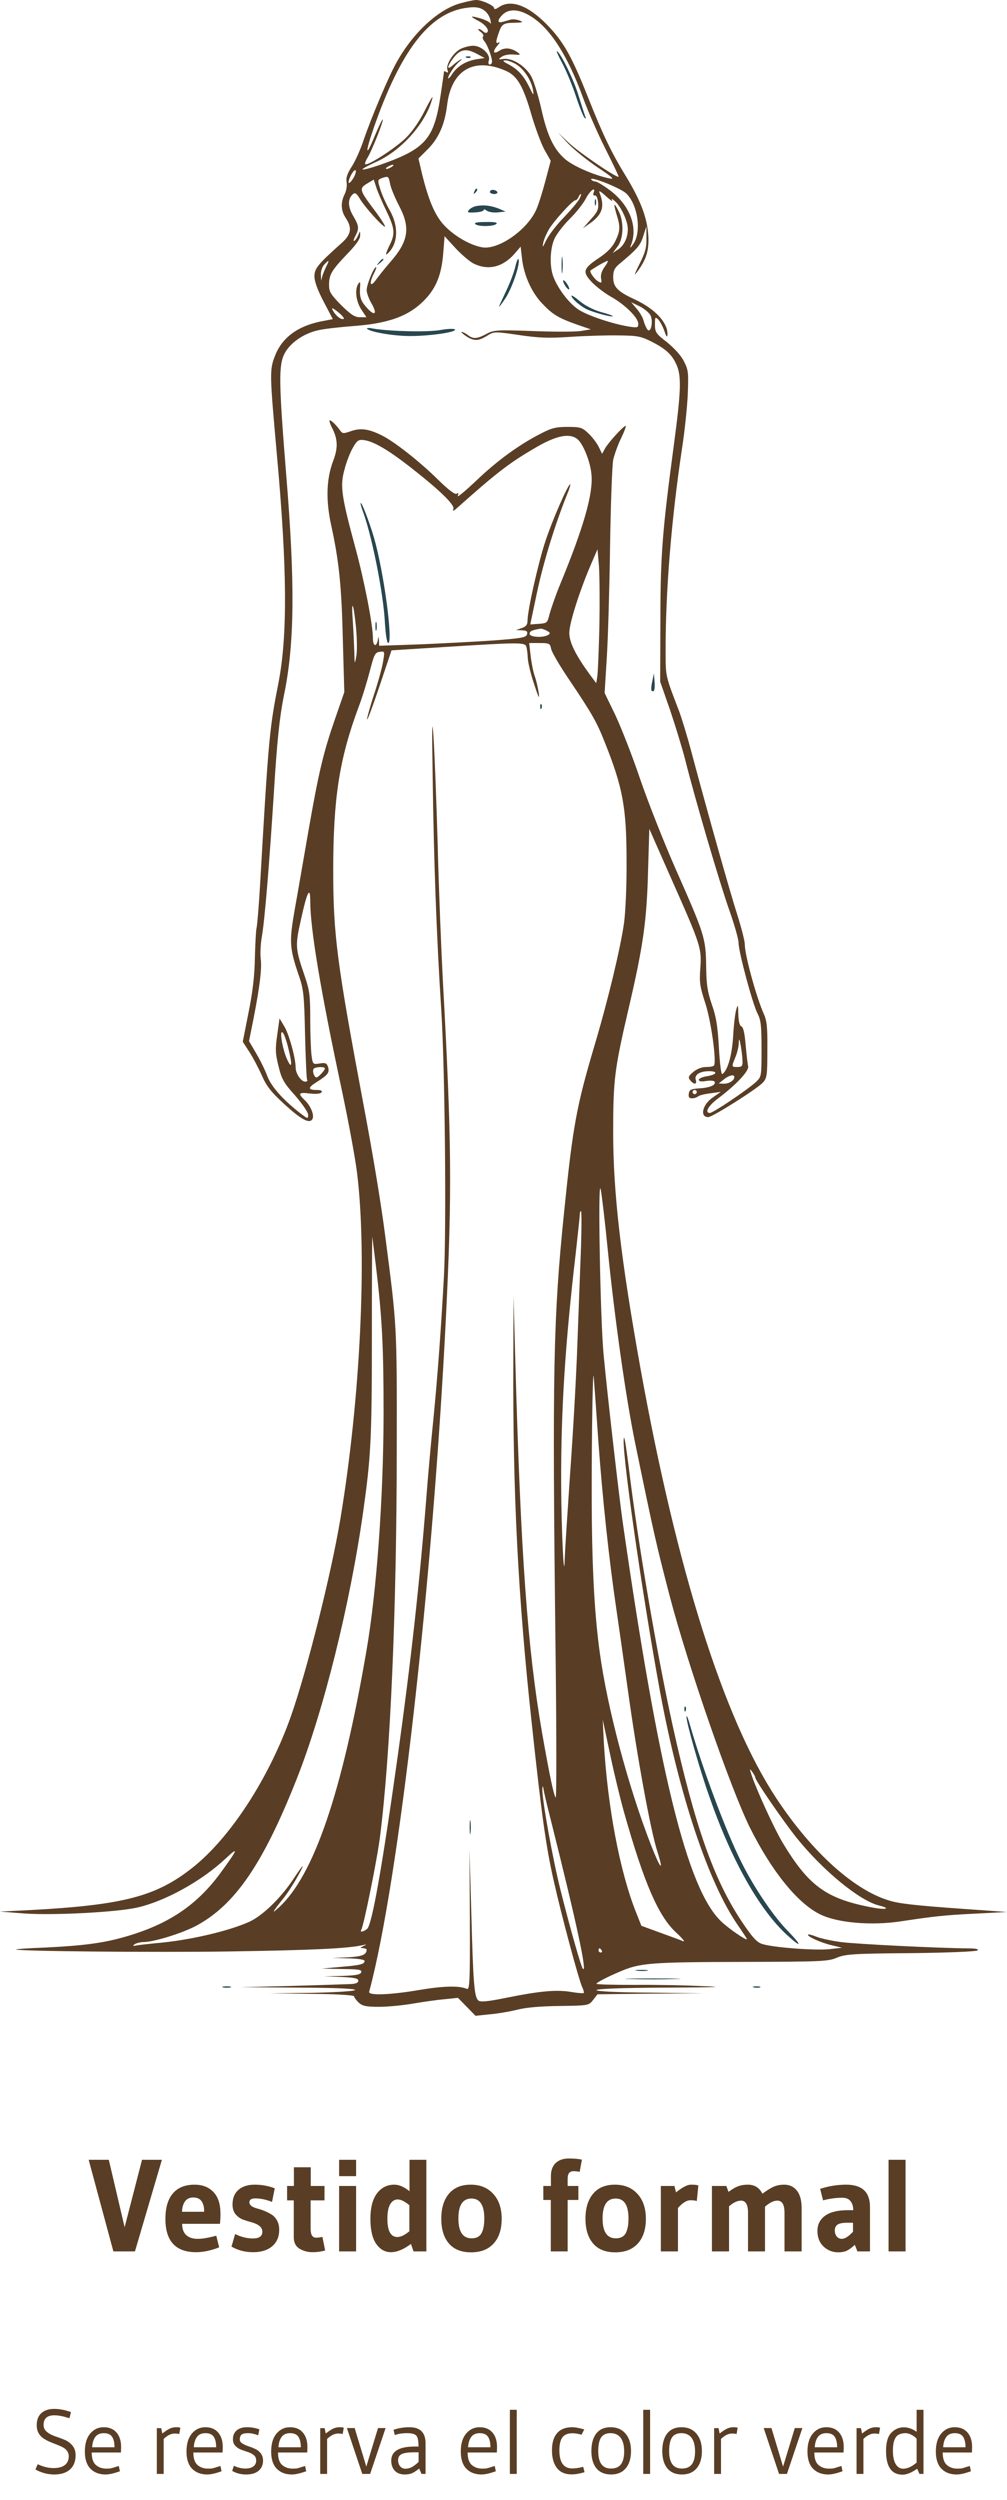 <svg width="154" height="382" viewBox="0 0 154 382" fill="none" xmlns="http://www.w3.org/2000/svg">
<path d="M70.482 0.48C67.095 1.373 63.166 4.979 60.642 9.542C59.427 11.68 56.744 18.062 55.593 21.445C55.146 22.785 54.347 24.604 53.804 25.433C53.101 26.518 52.878 27.189 53.005 27.827C53.101 28.337 52.973 29.135 52.718 29.646C52.079 30.922 52.111 32.167 52.878 33.315C53.868 34.783 53.708 35.804 52.334 37.049C48.628 40.367 48.085 41.006 48.085 42.218C48.085 42.984 48.564 44.324 49.491 46.08L50.897 48.76L49.746 48.983C45.721 49.653 43.133 51.472 42.014 54.472C41.216 56.546 41.248 57.184 42.334 69.374C43.931 86.957 43.995 97.168 42.558 104.476C41.216 111.272 41.056 112.836 39.778 135.109C39.586 138.428 39.331 141.46 39.235 141.779C39.139 142.13 39.043 144.14 38.979 146.246C38.947 148.959 38.66 151.48 38.021 154.639L37.126 159.17L38.117 160.702C38.66 161.531 39.522 163.159 40.034 164.307C40.769 165.999 41.503 166.892 43.484 168.711C46.072 171.072 47.318 171.743 47.766 171.009C48.117 170.434 47.542 168.998 46.615 168.105C45.497 167.052 45.657 166.86 47.414 167.084C48.405 167.179 49.044 167.116 49.171 166.892C49.331 166.669 49.075 166.541 48.468 166.541C47.031 166.541 47.031 166.19 48.532 165.265C50.194 164.212 50.417 163.861 50.162 162.999C49.97 162.425 49.746 162.361 48.884 162.489C47.861 162.648 47.83 162.648 47.638 161.212C47.542 160.414 47.446 157.925 47.446 155.692C47.446 152.213 47.35 151.32 46.647 149.278C45.146 144.906 45.114 144.555 46.04 140.439C46.967 136.226 47.446 135.301 47.446 137.694C47.446 141.938 49.044 151.448 52.27 166.541C53.293 171.36 54.347 177.072 54.603 179.21C56.169 191.846 55.114 213.737 52.047 232.117C50.641 240.541 46.935 255.284 44.475 262.272C41.12 271.718 35.209 280.812 29.426 285.376C23.867 289.779 18.819 291.087 4.473 291.853L0 292.077L3.674 292.364C8.179 292.683 17.988 292.172 21.087 291.439C25.337 290.449 30.864 287.386 34.474 284.003C36.583 282.025 36.423 282.472 33.675 286.237C30.065 291.119 25.752 294.023 19.202 295.906C15.911 296.863 12.876 297.278 7.029 297.565C4.569 297.661 2.524 297.789 2.46 297.852C2.141 298.14 23.292 298.331 34.89 298.172C47.542 297.98 53.133 297.725 55.434 297.214C56.136 297.055 56.136 297.087 55.593 297.342C55.05 297.597 55.018 297.661 55.529 297.661C55.817 297.693 56.073 297.789 56.073 297.916C56.041 298.682 55.37 298.937 53.197 299.065L50.801 299.161L53.293 299.225C54.731 299.257 55.753 299.416 55.753 299.608C55.753 300.118 55.114 300.278 52.015 300.533L49.203 300.788L52.303 300.852C54.922 300.884 55.37 300.948 55.242 301.363C55.082 301.714 54.411 301.841 52.27 301.905L49.523 301.969L52.175 302.065C54.219 302.16 54.795 302.288 54.795 302.639C54.795 302.958 54.411 303.118 53.612 303.15C52.941 303.182 48.884 303.309 44.571 303.437L36.743 303.628L45.689 303.692C51.504 303.724 54.507 303.852 54.283 304.075C54.124 304.235 51.184 304.426 47.606 304.49L41.216 304.554L47.702 304.649C51.568 304.681 54.156 304.841 54.156 305.032C54.156 305.192 54.475 305.607 54.858 305.99C55.434 306.5 55.977 306.628 57.958 306.628C59.3 306.628 61.6 306.404 63.07 306.149C64.571 305.894 66.744 305.575 67.894 305.479L70.035 305.256L71.377 306.628L72.719 308L74.859 307.777C76.041 307.681 77.927 307.362 79.077 307.075C80.419 306.724 82.719 306.532 85.595 306.5C90.004 306.436 90.036 306.436 90.707 305.575L91.378 304.713L99.525 304.617L107.672 304.554L99.461 304.458C94.221 304.426 91.218 304.266 91.218 304.075C91.218 303.884 94.956 303.724 101.698 303.692C109.781 303.66 111.091 303.596 107.512 303.469C104.956 303.341 100.26 303.245 97.065 303.277C93.838 303.277 91.218 303.213 91.218 303.118C91.218 302.926 92.719 302.128 94.828 301.235C97.895 299.927 99.461 299.799 113.263 299.767C125.564 299.735 126.619 299.703 127.961 299.129C129.271 298.586 130.389 298.491 139.303 298.427C145.118 298.363 149.335 298.172 149.495 298.012C149.719 297.789 149.144 297.693 147.929 297.693C143.616 297.661 131.124 297.055 128.632 296.736C127.162 296.544 125.437 296.161 124.829 295.906C124.222 295.651 123.647 295.523 123.583 295.587C123.328 295.842 125.532 296.831 127.162 297.214L128.759 297.597L126.81 297.821C124.67 298.044 118.184 297.565 116.554 297.023C115.724 296.768 115.053 296.002 113.423 293.577C109.142 287.163 106.266 278.962 102.88 263.708C100.483 252.827 97.512 235.5 96.138 224.044C95.819 221.555 95.531 219.576 95.435 219.672C94.86 220.215 98.151 243.35 100.963 258.603C103.87 274.271 108.343 287.673 112.816 294.119C113.583 295.236 114.222 296.193 114.222 296.289C114.222 296.576 111.442 294.693 110.292 293.577C105.116 288.662 100.739 270.92 95.212 232.436C94.636 228.32 92.879 213.067 92.304 206.908C91.793 201.451 91.409 179.688 91.857 181.699C92.017 182.401 92.528 186.709 92.975 191.272C94.029 201.675 95.723 213.609 97.129 220.47C100.036 234.574 100.356 235.946 102.432 243.924C105.212 254.518 111.73 273.281 114.669 279.217C118.024 285.95 122.018 290.864 125.468 292.523C128.088 293.8 133.2 294.247 137.705 293.577C142.754 292.811 144.447 292.619 149.048 292.396L154 292.141L150.485 291.885C141.188 291.247 138.153 290.96 136.427 290.513C130.9 289.077 124.254 283.142 118.695 274.717C110.644 262.496 103.519 239.903 97.959 209.142C94.956 192.421 93.774 182.305 93.774 173.019C93.774 164.914 93.966 163.414 96.17 153.937C98.375 144.491 98.918 140.662 99.11 132.971L99.301 126.653L102.752 134.471C107.193 144.459 107.321 144.906 107.097 147.969C106.937 150.107 107.033 150.746 107.864 153.298C108.727 155.915 109.589 162.042 109.206 162.776C109.142 162.935 108.599 163.031 107.992 163.031C107.321 163.031 106.586 163.318 106.011 163.797C105.244 164.435 105.212 164.627 105.563 165.073C106.139 165.775 106.65 165.712 106.394 164.978C106.171 164.212 107.033 163.669 108.439 163.669C109.845 163.669 109.653 164.18 108.151 164.435C107.449 164.531 106.873 164.786 106.873 164.978C106.873 165.233 107.257 165.297 107.992 165.169C108.599 165.073 109.174 165.105 109.27 165.265C109.557 165.743 108.631 166.19 107.033 166.286C105.659 166.382 105.436 166.477 105.34 167.084C105.244 167.626 105.404 167.818 105.819 167.818C106.171 167.818 106.554 167.69 106.746 167.53C106.905 167.371 107.768 167.148 108.631 167.052L110.228 166.828L109.046 167.658C107.417 168.743 106.969 170.69 108.311 170.69C108.95 170.69 115.82 166.35 116.65 165.424C117.289 164.754 117.353 164.307 117.353 160.446C117.385 157.032 117.289 155.979 116.81 154.926C115.66 152.341 113.902 145.927 113.902 144.3C113.902 143.789 113.391 141.779 112.784 139.864C111.698 136.514 108.247 124.292 105.787 115.07C105.148 112.645 104.254 109.709 103.806 108.528C101.761 103.231 101.793 103.327 101.793 99.689C101.761 90.499 102.656 79.49 104.317 68.417C104.701 65.96 105.084 62.29 105.18 60.28C105.308 56.897 105.276 56.514 104.573 55.174C104.158 54.312 103.071 53.164 102.017 52.302C100.324 50.994 100.164 50.77 100.164 49.59C100.164 48.441 100.196 48.377 100.675 48.824C100.931 49.111 101.378 49.909 101.602 50.579C101.921 51.504 102.049 51.632 102.081 51.089C102.113 49.27 100.164 47.196 97.097 45.76C94.445 44.548 93.774 43.846 93.774 42.346C93.774 41.421 93.966 40.974 94.636 40.399C97.448 38.07 97.959 37.464 98.375 36.06L98.854 34.592V36.411C98.886 37.879 98.662 38.612 97.768 40.399C97.161 41.58 96.937 42.218 97.256 41.772C98.822 39.793 99.301 38.293 99.141 35.9C98.95 33.22 97.959 30.603 95.723 26.933C93.486 23.296 92.144 20.455 90.068 15.222C87.671 9.159 86.425 6.798 84.253 4.405C81.09 0.926 78.214 -0.254 76.265 1.118C75.85 1.405 75.562 1.469 75.562 1.245C75.562 0.831 73.613 -0.031 72.783 0.001C72.463 0.001 71.441 0.224 70.482 0.48ZM74.348 1.852C74.636 2.139 74.955 2.713 75.019 3.16C75.083 3.607 75.083 3.798 75.019 3.607C74.955 3.415 74.348 3.096 73.677 2.873C71.952 2.362 71.728 2.426 72.974 3.096C74.156 3.671 74.891 4.564 74.508 4.947C74.38 5.075 74.093 5.011 73.901 4.819C73.677 4.596 73.39 4.436 73.198 4.436C73.038 4.436 73.166 4.628 73.517 4.883C73.837 5.138 74.029 5.458 73.869 5.585C73.741 5.713 73.837 6.032 74.093 6.319C74.54 6.862 75.243 8.712 75.243 9.414C75.243 9.67 75.083 9.861 74.891 9.861C74.7 9.861 74.636 9.574 74.763 9.223C75.051 8.329 73.645 6.989 72.367 6.989C71.824 6.989 70.961 7.213 70.45 7.468C69.3 8.042 68.118 9.925 68.437 10.691C68.565 11.074 68.533 11.169 68.278 11.01C68.054 10.882 67.894 10.85 67.894 10.946C67.894 11.042 67.671 12.669 67.383 14.552C66.392 21.221 65.115 22.721 58.245 25.146C56.68 25.689 55.434 26.008 55.434 25.88C55.434 25.753 56.392 25.242 57.542 24.731C61.44 22.976 65.178 18.764 66.137 14.967C66.233 14.52 65.754 15.35 65.019 16.786C64.22 18.413 63.102 20.041 62.143 20.998C60.609 22.561 56.2 25.402 55.849 25.082C55.785 24.987 55.913 24.572 56.169 24.157C56.807 23.2 58.693 18.445 58.533 18.254C58.469 18.19 57.926 19.307 57.319 20.743C55.881 24.253 55.785 23.487 57.191 19.434C61.249 7.851 65.562 2.171 71.025 1.245C72.783 0.958 73.613 1.118 74.348 1.852ZM80.61 2.171C83.805 3.798 86.681 8.106 89.173 14.967C89.844 16.818 91.346 20.264 92.528 22.625C93.71 24.987 94.668 26.965 94.605 26.997C94.349 27.252 88.598 23.327 87.064 21.891L85.307 20.232L86.905 21.955C87.799 22.881 89.812 24.508 91.378 25.561C93.774 27.157 94.061 27.444 93.135 27.252C90.802 26.742 87.703 25.402 86.425 24.317C84.668 22.785 83.678 20.711 82.751 16.499C82.304 14.552 81.633 12.382 81.249 11.68C80.355 10.085 78.374 8.84 77.032 9C76.169 9.127 76.137 9.095 76.713 8.681C77.064 8.425 77.831 8.266 78.534 8.329C79.62 8.425 79.684 8.393 79.173 8.01C78.182 7.308 77.192 7.213 76.361 7.755C75.403 8.393 75.275 7.851 76.137 6.894C76.425 6.543 76.489 6.351 76.297 6.479C75.786 6.766 75.786 6.415 76.265 5.043C76.713 3.671 77 3.479 78.757 3.479C80.003 3.447 80.099 3.383 79.428 3.128C79.013 2.969 78.406 2.905 78.086 3C77.735 3.096 77.192 3.256 76.84 3.351C76.01 3.575 76.041 3.032 76.904 2.203C77.767 1.405 79.077 1.373 80.61 2.171ZM73.006 8.266L74.124 8.872L72.814 9.063C71.217 9.351 69.939 10.117 69.14 11.329C68.821 11.84 68.533 12.095 68.533 11.935C68.533 11.489 69.588 9.925 70.322 9.351C70.642 9.095 70.706 8.968 70.45 9.095C70.195 9.223 69.651 9.606 69.268 9.957C68.405 10.723 68.309 10.34 69.076 9.223C70.258 7.5 71.185 7.276 73.006 8.266ZM78.949 9.829C80.131 10.563 81.249 12.255 81.505 13.722C81.665 14.712 81.601 14.648 80.898 13.212C80.035 11.489 79.173 10.563 77.639 9.765C76.872 9.351 76.808 9.255 77.32 9.223C77.671 9.223 78.406 9.51 78.949 9.829ZM77.352 10.819C79.109 11.584 80.035 13.18 81.313 17.679C81.888 19.594 82.751 21.955 83.262 22.881L84.221 24.572L83.358 27.827C82.879 29.614 82.24 31.624 81.888 32.294C80.355 35.358 76.073 38.23 73.709 37.783C71.952 37.464 69.683 36.187 68.15 34.656C66.616 33.156 65.594 30.826 64.539 26.55L63.996 24.221L65.466 22.753C67.127 21.062 68.022 18.956 68.374 16.084C69.013 10.691 72.463 8.681 77.352 10.819ZM59.907 25.497C59.651 25.657 59.3 25.816 59.108 25.816C58.948 25.816 59.012 25.657 59.268 25.497C59.523 25.338 59.907 25.178 60.066 25.178C60.258 25.178 60.162 25.338 59.907 25.497ZM53.996 27.284C53.261 28.433 53.037 28.018 53.708 26.71C54.028 26.136 54.315 25.848 54.411 26.072C54.475 26.295 54.283 26.837 53.996 27.284ZM60.993 31.369C62.814 34.783 62.495 36.857 59.651 40.08C58.82 41.038 57.83 42.282 57.447 42.825C56.584 44.005 56.424 43.271 57.191 41.772C57.478 41.229 57.606 40.814 57.51 40.814C57.159 40.814 56.073 43.495 56.073 44.324C56.073 44.771 56.424 45.728 56.871 46.462C57.798 48.122 57.223 48.345 55.945 46.845C55.114 45.888 54.954 45.25 55.082 43.686C55.114 43.048 55.05 42.984 54.795 43.367C54.219 44.229 54.443 46.08 55.274 47.324L56.041 48.473H55.05C54.252 48.473 53.676 48.09 52.175 46.622C50.577 44.995 50.322 44.58 50.322 43.559C50.322 41.963 50.673 41.357 53.069 38.836C54.443 37.432 55.114 36.474 55.082 35.964C55.082 35.23 55.082 35.23 54.795 35.9C54.635 36.283 54.379 36.698 54.188 36.794C53.996 36.921 54.06 36.602 54.315 36.123C54.954 34.911 54.922 34.528 53.996 32.964C53.165 31.528 53.165 30.348 53.996 29.646C54.315 29.39 54.539 29.55 55.018 30.348C55.785 31.656 58.661 34.815 58.884 34.624C58.948 34.528 58.245 33.411 57.287 32.135C54.954 29.039 54.891 28.816 56.136 28.05L57.159 27.444L57.542 28.625C57.734 29.263 58.437 30.89 59.076 32.199C60.418 35.007 60.482 35.74 59.459 37.719C59.044 38.612 58.916 39.059 59.172 38.836C60.865 37.432 61.057 34.656 59.587 32.103C59.012 31.113 58.373 29.646 58.149 28.88C57.702 27.476 57.734 27.444 58.565 27.157C59.364 26.901 59.427 26.933 59.651 28.05C59.747 28.688 60.386 30.188 60.993 31.369ZM95.755 29.55C97.576 31.273 98.151 35.549 96.809 37.336C96.394 37.942 96.298 37.974 96.49 37.464C97.608 34.688 96.298 31.305 93.231 29.039C92.24 28.305 91.282 27.731 91.026 27.731C90.802 27.731 90.547 27.603 90.419 27.444C90.036 26.806 94.892 28.72 95.755 29.55ZM90.77 29.486C90.675 29.741 90.77 29.933 90.994 29.869C91.218 29.837 91.409 30.284 91.473 30.986C91.569 31.975 91.378 32.39 90.355 33.507L89.141 34.879L90.195 34.145C92.112 32.805 92.528 31.56 91.697 29.486C91.505 29.039 91.793 29.167 92.656 29.965C93.327 30.571 93.742 30.858 93.614 30.603C93.422 30.284 93.582 30.348 94.029 30.731C94.988 31.56 96.01 33.794 96.01 35.007C96.01 36.347 95.435 37.496 94.509 38.134L93.71 38.644L94.477 37.623C95.371 36.411 95.435 33.858 94.605 32.262C93.87 30.826 93.774 30.986 94.285 32.741C94.892 34.688 94.86 35.262 94.093 36.857C93.646 37.751 92.879 38.549 91.697 39.346C89.205 41.006 89.013 41.484 90.419 43.016C91.058 43.718 92.4 44.739 93.391 45.314C95.531 46.494 97.608 48.537 97.608 49.462C97.608 50.068 97.48 50.1 96.266 49.909C93.742 49.526 89.748 48.186 88.406 47.26C86.969 46.303 85.179 43.91 84.572 42.123C84.029 40.527 84.125 37.974 84.796 36.474C85.115 35.772 86.17 34.4 87.128 33.443C88.119 32.486 89.205 31.082 89.588 30.348C90.227 29.103 91.186 28.401 90.77 29.486ZM88.63 30.348C88.438 30.762 87.352 32.039 86.234 33.22C85.083 34.368 83.901 35.964 83.518 36.73C83.007 37.815 82.911 37.91 83.07 37.145C83.166 36.602 83.582 35.677 83.965 35.007C84.764 33.698 87.576 30.603 87.991 30.603C88.151 30.603 88.342 30.38 88.47 30.124C88.566 29.869 88.726 29.646 88.822 29.646C88.917 29.646 88.822 29.965 88.63 30.348ZM72.495 40.304C74.7 41.357 76.872 40.814 78.661 38.804L79.62 37.687L79.812 39.346C80.067 41.931 81.249 44.612 82.879 46.335C84.508 48.058 85.339 48.569 88.31 49.622L90.355 50.324L88.79 50.579C87.927 50.706 84.604 50.706 81.409 50.579C75.946 50.387 75.498 50.419 74.38 51.026C72.942 51.791 72.367 51.823 71.537 51.185C71.217 50.93 70.802 50.738 70.61 50.706C70.45 50.706 70.738 50.994 71.249 51.345C72.463 52.142 73.134 52.142 74.476 51.313C75.562 50.643 75.594 50.643 79.332 51.185C82.336 51.632 83.869 51.696 87.224 51.472C89.525 51.313 92.815 51.217 94.605 51.249C97.512 51.281 98.023 51.377 99.717 52.238C101.889 53.355 102.816 54.217 103.519 55.876C104.222 57.567 104.126 59.961 103.071 67.842C101.314 80.958 100.995 84.723 100.995 94.743L100.963 104.156L102.464 108.464C103.263 110.826 104.317 114.272 104.797 116.123C106.298 122.122 110.037 134.822 111.506 139.003C112.305 141.236 112.944 143.502 112.944 144.044C112.944 145.417 115.085 153.362 115.82 154.798C116.363 155.851 116.459 156.649 116.459 160.255C116.459 164.499 116.459 164.499 115.596 165.329C114.222 166.573 109.046 170.051 108.567 170.051C107.704 170.051 108.311 168.966 109.749 167.881C112.561 165.775 114.605 163.605 114.414 162.903C114.318 162.521 114.158 161.053 114.03 159.617C113.871 157.862 113.679 156.936 113.391 156.84C113.104 156.713 112.944 156.075 112.912 154.99C112.88 153.458 112.848 153.394 112.593 154.256C112.433 154.766 112.209 156.649 112.113 158.404C111.922 161.404 111.251 163.605 110.452 164.116C110.292 164.212 110.068 162.393 109.941 160.063C109.749 156.745 109.525 155.341 108.854 153.458C108.183 151.48 108.024 150.426 107.992 147.555C107.928 143.31 107.736 142.736 103.327 132.78C101.602 128.855 99.141 122.664 97.895 119.027C96.681 115.421 94.924 110.985 94.061 109.166L92.464 105.88L92.783 100.71C92.975 97.87 93.199 90.212 93.295 83.67C93.391 77.128 93.614 71.097 93.774 70.268C93.966 69.438 94.509 67.906 95.02 66.885C95.499 65.896 95.787 65.066 95.691 65.066C95.339 65.066 92.943 67.715 92.496 68.576L92.081 69.342L91.537 68.225C91.218 67.619 90.515 66.694 89.94 66.183C89.045 65.322 88.726 65.226 86.809 65.226C85.019 65.226 84.349 65.385 82.591 66.311C79.3 68.002 75.978 70.427 72.783 73.49C71.121 75.054 69.907 76.075 70.003 75.756C70.163 75.341 70.131 75.246 69.843 75.437C69.556 75.597 68.597 74.863 66.968 73.267C64.252 70.587 60.418 67.555 58.469 66.566C56.456 65.545 55.178 65.353 53.708 65.864C52.526 66.279 52.366 66.279 52.015 65.768C51.44 64.939 50.545 64.109 50.417 64.237C50.322 64.3 50.481 64.779 50.737 65.29C51.663 67.045 51.727 68.385 50.961 70.395C49.906 73.171 49.81 76.394 50.641 80.224C51.855 85.776 52.239 89.573 52.43 97.774L52.654 105.752L51.216 109.9C49.427 115.07 48.724 118.037 47.127 127.196C46.424 131.185 45.529 136.482 45.082 138.907C44.219 143.853 44.251 144.81 45.689 149.022C46.424 151.129 46.52 151.99 46.647 158.021C46.743 161.691 46.871 164.818 46.967 164.978C47.095 165.137 46.935 165.265 46.679 165.265C46.04 165.265 45.209 164.02 45.209 163.095C45.209 161.659 44.219 158.053 43.484 156.84L42.749 155.596L42.398 158.117C42.078 160.255 42.11 160.989 42.59 162.903C43.069 164.882 43.388 165.456 45.146 167.403C46.264 168.711 47.127 169.956 47.127 170.339C47.127 171.009 47.063 170.977 45.785 169.988C43.197 167.945 41.535 166.063 40.896 164.467C40.577 163.574 39.81 162.01 39.203 160.989L38.085 159.074L38.788 155.564C39.746 150.65 40.066 147.969 39.874 146.501C39.778 145.799 39.842 144.3 40.034 143.183C40.481 140.726 41.184 132.046 41.855 121.548C42.366 113.187 42.749 109.613 43.42 106.262C45.05 98.444 45.146 89.19 43.772 72.565C42.622 58.269 42.59 55.748 43.548 53.961C44.443 52.302 46.583 50.866 48.852 50.419C49.746 50.228 52.303 49.941 54.507 49.781C59.971 49.334 63.038 48.058 65.434 45.282C66.872 43.559 67.575 41.612 67.798 38.517L67.99 36.092L69.683 37.942C70.642 38.964 71.888 40.017 72.495 40.304ZM49.97 40.559C49.778 40.942 49.491 41.612 49.331 42.059L49.108 42.889L49.075 41.963C49.044 41.453 49.267 40.751 49.587 40.431C50.29 39.666 50.417 39.697 49.97 40.559ZM92.464 40.782C92.017 41.389 91.825 42.027 91.921 42.537C92.049 43.239 92.017 43.303 91.505 43.016C90.962 42.729 90.068 41.484 90.323 41.325C91.122 40.751 92.719 39.857 92.911 39.857C93.039 39.857 92.847 40.272 92.464 40.782ZM99.525 48.281C99.908 49.302 99.493 50.962 99.014 50.355C98.822 50.1 98.566 49.526 98.439 49.047C98.343 48.6 97.864 47.739 97.384 47.196L96.522 46.175L97.895 46.845C98.63 47.228 99.365 47.867 99.525 48.281ZM52.558 48.728C52.143 48.888 51.344 48.249 50.897 47.42C50.641 46.941 50.865 47.005 51.727 47.707C52.366 48.218 52.718 48.696 52.558 48.728ZM88.278 67.076C89.173 67.779 90.291 70.555 90.451 72.501C90.739 75.437 89.237 80.638 85.595 89.446C84.956 91.009 84.285 92.956 84.061 93.754C83.71 95.19 83.678 95.222 82.4 95.317L81.09 95.413L82.144 90.435C83.103 85.936 84.86 80.192 86.681 75.66C87.064 74.767 87.288 74.001 87.192 74.001C86.873 74.001 84.508 79.362 83.422 82.649C82.336 85.904 80.674 93.243 80.674 94.839C80.674 95.445 80.451 95.732 79.812 95.955L78.917 96.275L79.812 96.306C80.514 96.338 80.706 96.466 80.61 96.881C80.514 97.391 79.844 97.519 75.722 97.838C73.07 98.03 68.022 98.285 64.475 98.444L57.99 98.668L57.958 97.902C57.894 97.168 57.894 97.136 57.766 97.838C57.542 98.955 57.031 98.7 57.031 97.519C57.031 95.477 55.721 88.744 54.315 83.574C52.207 75.788 51.983 74.225 52.686 71.735C52.973 70.587 53.548 69.119 53.964 68.417C54.571 67.332 54.827 67.14 55.593 67.236C57.063 67.396 59.268 68.672 62.718 71.353C67.255 74.895 69.588 77.16 69.332 77.766C69.172 78.149 69.332 78.118 69.875 77.639C75.818 72.342 77.831 70.778 81.601 68.576C84.956 66.566 87.032 66.119 88.278 67.076ZM91.665 95.7C91.569 99.306 91.442 102.72 91.346 103.327L91.186 104.38L90.227 103.103C88.023 100.072 87.064 98.157 87.064 96.689C87.064 95.19 88.694 90.116 90.451 86.063L91.378 83.925L91.601 86.542C91.697 87.978 91.729 92.094 91.665 95.7ZM54.443 95.86C54.603 97.615 54.635 99.625 54.475 100.327C54.252 101.572 54.219 101.54 54.188 99.689C54.156 98.636 54.06 96.562 53.964 95.062C53.676 91.328 54.06 91.967 54.443 95.86ZM83.614 96.37C84.157 96.657 84.189 96.785 83.837 97.008C83.07 97.487 80.994 97.359 80.994 96.849C80.994 96.434 81.345 96.275 82.687 96.051C82.847 96.051 83.262 96.179 83.614 96.37ZM80.483 98.763C80.578 99.051 80.674 99.785 80.706 100.423C80.706 101.061 81.122 102.88 81.665 104.476C82.336 106.55 82.527 106.965 82.4 105.911C82.272 105.114 82.016 103.965 81.793 103.359C81.569 102.72 81.281 101.348 81.153 100.231L80.93 98.253H82.527C83.997 98.253 84.125 98.317 84.285 99.147C84.38 99.657 85.659 101.827 87.16 104.029C90.547 109.071 91.282 110.347 92.496 113.442C95.244 120.303 95.819 123.398 95.819 131.599C95.851 135.141 95.659 139.322 95.435 141.013C94.892 144.874 92.943 152.979 90.898 159.808C88.151 169.062 87.608 172.094 86.297 184.89C84.604 201.387 84.444 209.11 84.956 251.902C85.115 264.538 85.115 274.781 84.988 274.654C84.7 274.366 84.093 271.526 82.911 264.825C80.674 251.965 79.62 237.542 78.789 207.227L78.534 197.973L78.502 207.865C78.406 228.033 79.205 243.892 81.345 263.549C82.847 277.557 83.518 282.216 84.668 287.322C85.914 292.874 88.47 302.32 89.013 303.564C89.237 304.011 89.333 304.458 89.269 304.522C89.205 304.586 88.342 304.522 87.384 304.362C85.179 303.979 82.591 304.203 77.543 305.224C74.572 305.83 73.486 305.926 73.166 305.671C72.527 305.128 72.367 303.118 72.08 292.268L71.792 282.536L71.856 293.321C71.888 302.767 71.824 304.043 71.409 303.884C70.227 303.373 67.766 303.437 64.188 304.043C59.715 304.809 56.296 304.937 56.456 304.33C60.961 287.673 66.201 241.69 68.214 200.941C69.14 182.209 69.076 174.391 67.734 149.948C67.479 145.129 67.095 135.716 66.936 129.047C66.744 122.377 66.456 114.974 66.297 112.613C66.073 109.358 66.041 110.889 66.169 118.835C66.329 131.025 66.744 142.928 67.479 154.256C68.054 163.382 68.278 187.538 67.894 194.941C67.447 203.111 66.936 210.067 66.297 216.641C65.945 220.055 65.434 225.671 65.178 229.086C64.188 241.69 62.814 254.103 60.865 268.016C58.437 285.376 56.871 294.183 56.136 294.725C55.593 295.172 54.986 295.268 55.242 294.885C55.625 294.247 57.702 284.003 58.117 280.621C59.715 268.08 60.673 245.743 60.673 221.268C60.705 202.313 60.705 202.632 58.916 188.879C58.277 183.869 56.999 176.21 55.561 168.615C51.536 147.172 50.961 142.8 50.961 133.035C50.961 121.962 51.887 115.963 54.858 107.986C55.402 106.582 56.136 104.124 56.552 102.561C57.223 99.976 57.351 99.689 58.086 99.593C58.852 99.498 58.852 99.498 58.565 101.189C58.405 102.114 57.766 104.444 57.127 106.326C56.52 108.241 56.073 109.868 56.136 109.932C56.232 109.996 57.095 107.667 58.086 104.699L59.875 99.37L67.958 98.859C79.173 98.157 80.227 98.125 80.483 98.763ZM44.059 160.032C44.73 162.68 44.666 163.51 43.9 161.85C43.197 160.319 42.685 157.255 43.229 157.766C43.42 157.925 43.804 158.978 44.059 160.032ZM113.551 162.138C113.583 162.872 113.455 163.031 112.784 163.031C111.858 163.031 111.858 163.031 112.465 161.531C112.72 160.925 112.976 159.936 112.976 159.393C113.008 158.564 113.072 158.627 113.295 159.84C113.423 160.638 113.551 161.659 113.551 162.138ZM49.683 163.254C49.683 163.542 48.66 164.627 48.405 164.627C48.053 164.627 47.734 163.669 47.957 163.318C48.149 162.999 49.683 162.935 49.683 163.254ZM112.305 164.563C112.305 165.073 111.506 165.584 110.739 165.584L109.909 165.552L110.676 164.946C111.442 164.307 112.305 164.084 112.305 164.563ZM106.554 166.86C106.554 167.02 106.426 167.179 106.234 167.179C106.075 167.179 105.915 167.02 105.915 166.86C105.915 166.669 106.075 166.541 106.234 166.541C106.426 166.541 106.554 166.669 106.554 166.86ZM88.853 190.538C88.726 193.569 88.502 200.079 88.31 204.993C88.151 209.907 87.639 218.938 87.192 225.065C86.777 231.192 86.393 237.095 86.361 238.148C86.266 242.392 85.85 233.968 85.818 226.692C85.786 215.46 86.425 205.312 88.055 191.431C88.374 188.527 88.662 185.911 88.662 185.592C88.662 185.305 88.758 185.049 88.853 185.049C88.949 185.049 88.949 187.538 88.853 190.538ZM57.478 193.346C58.437 201.324 58.661 205.6 58.661 216.162C58.629 228.926 57.606 243.158 56.041 252.221C52.303 273.952 47.989 286.588 42.622 291.47C41.471 292.523 41.599 292.236 43.356 290.034C43.995 289.237 44.954 287.737 45.529 286.684C46.775 284.45 46.488 284.642 44.762 287.258C42.877 290.066 40.161 292.683 38.181 293.608C35.049 295.044 28.915 296.48 23.963 296.895C22.748 297.023 21.375 297.15 20.927 297.246C20.32 297.374 20.224 297.31 20.608 297.055C20.863 296.895 21.471 296.736 21.918 296.736C23.515 296.736 27.829 295.395 30.001 294.247C35.944 291.056 40.225 284.801 45.337 271.909C49.491 261.475 53.581 244.945 55.561 230.841C56.712 222.608 56.871 219.927 56.871 204.451C56.871 195.931 56.903 188.942 56.935 188.974C56.935 189.006 57.191 190.985 57.478 193.346ZM91.537 220.629C92.144 228.958 93.135 238.276 94.253 245.839C94.509 247.594 95.308 253.146 96.01 258.156C97.416 268.367 99.525 279.887 100.547 282.95C101.57 286.205 100.995 285.567 99.589 281.993C96.074 272.994 92.879 260.964 91.729 252.54C90.994 247.243 90.611 240.892 90.515 232.596C90.419 224.459 90.611 208.344 90.802 210.418C90.866 211.12 91.186 215.715 91.537 220.629ZM95.403 276.792C98.502 287.769 100.707 292.843 103.455 295.332C104.349 296.161 104.829 296.736 104.477 296.608C104.126 296.448 102.56 295.874 100.963 295.3L98.087 294.247L97.352 292.396C94.796 286.078 92.911 276.09 92.336 266.102L92.176 262.751L93.295 268.016C93.902 270.92 94.86 274.845 95.403 276.792ZM115.5 271.59C115.5 272.037 119.781 278.26 121.826 280.812C125.884 285.854 131.507 290.449 134.446 291.151C136.363 291.63 135.469 291.853 133.328 291.439C126.299 290.098 123.647 288.152 119.59 281.387C118.344 279.249 115.82 273.76 114.989 271.367C114.605 270.218 114.605 270.154 115.021 270.697C115.276 271.048 115.5 271.463 115.5 271.59ZM84.189 277.908C88.151 293.672 89.844 301.554 89.141 300.82C88.885 300.565 87.192 294.661 85.754 288.918C84.54 284.163 82.847 274.717 82.943 273.281C82.975 272.803 83.039 272.835 83.134 273.441C83.198 273.888 83.678 275.898 84.189 277.908ZM92.017 298.012C92.112 298.172 92.049 298.331 91.889 298.331C91.697 298.331 91.537 298.172 91.537 298.012C91.537 297.821 91.601 297.693 91.665 297.693C91.761 297.693 91.921 297.821 92.017 298.012Z" fill="#593E25"/>
<path d="M85.978 9.638C86.553 10.723 87.511 12.989 88.055 14.648C88.598 16.308 89.205 17.807 89.396 17.999C89.62 18.222 89.652 18.127 89.46 17.68C89.332 17.329 88.885 15.893 88.438 14.489C87.703 12.095 85.786 8.17 85.179 7.819C85.019 7.724 85.371 8.521 85.978 9.638Z" fill="#28464E"/>
<path d="M71.345 8.808C71.569 8.904 71.856 8.872 71.952 8.777C72.08 8.681 71.888 8.585 71.537 8.617C71.185 8.617 71.089 8.713 71.345 8.808Z" fill="#28464E"/>
<path d="M72.559 29.231C72.367 29.677 72.399 29.709 72.719 29.422C72.942 29.199 73.038 28.944 72.942 28.848C72.846 28.752 72.655 28.912 72.559 29.231Z" fill="#28464E"/>
<path d="M74.923 29.327C74.923 29.486 75.211 29.646 75.594 29.646C75.946 29.646 76.137 29.486 76.041 29.327C75.946 29.135 75.626 29.008 75.371 29.008C75.115 29.008 74.923 29.135 74.923 29.327Z" fill="#28464E"/>
<path d="M72.942 31.465C72.495 31.528 71.92 31.816 71.728 32.071C71.377 32.454 71.536 32.518 72.655 32.454C73.358 32.422 73.965 32.262 73.965 32.103C73.965 31.943 74.156 31.975 74.412 32.167C74.668 32.39 75.434 32.518 76.105 32.454L77.319 32.326L76.361 31.911C75.179 31.433 74.092 31.273 72.942 31.465Z" fill="#28464E"/>
<path d="M72.687 34.241C73.102 34.656 75.498 34.624 75.914 34.209C76.137 33.986 75.562 33.89 74.316 33.922C72.974 33.922 72.463 34.017 72.687 34.241Z" fill="#28464E"/>
<path d="M57.958 40.081C57.542 40.591 57.574 40.623 58.086 40.208C58.373 39.985 58.629 39.73 58.629 39.666C58.629 39.411 58.373 39.57 57.958 40.081Z" fill="#28464E"/>
<path d="M90.962 30.922C90.962 31.369 91.026 31.528 91.122 31.305C91.186 31.114 91.186 30.731 91.122 30.507C91.026 30.316 90.962 30.475 90.962 30.922Z" fill="#28464E"/>
<path d="M85.882 40.495C85.882 41.644 85.946 42.091 86.01 41.516C86.074 40.974 86.074 40.017 86.01 39.442C85.946 38.9 85.882 39.346 85.882 40.495Z" fill="#28464E"/>
<path d="M86.106 42.92C86.106 43.08 86.329 43.527 86.585 43.878C86.841 44.197 87.064 44.324 87.064 44.133C87.064 43.973 86.841 43.527 86.585 43.176C86.329 42.856 86.106 42.729 86.106 42.92Z" fill="#28464E"/>
<path d="M87.384 45.186C87.384 45.569 88.63 46.686 89.62 47.197C90.547 47.675 93.518 48.505 93.71 48.313C93.774 48.25 92.975 47.962 91.889 47.675C90.706 47.324 89.46 46.686 88.662 46.016C87.959 45.41 87.384 45.059 87.384 45.186Z" fill="#28464E"/>
<path d="M78.789 40.814C78.566 41.772 77.863 43.527 77.288 44.707C76.713 45.92 76.265 46.877 76.329 46.877C76.393 46.877 76.808 46.303 77.256 45.633C78.278 44.101 79.46 40.687 79.332 39.729C79.269 39.314 79.045 39.729 78.789 40.814Z" fill="#28464E"/>
<path d="M56.136 50.228C56.616 50.738 60.194 51.345 62.718 51.345C65.785 51.345 69.971 50.738 69.556 50.324C69.428 50.196 68.437 50.228 67.383 50.419C65.562 50.77 59.587 50.643 57.031 50.196C56.424 50.068 56.009 50.1 56.136 50.228Z" fill="#28464E"/>
<path d="M99.749 104.125C99.589 104.795 99.557 105.433 99.653 105.529C100.036 105.88 100.196 105.305 100.1 104.125L100.004 102.88L99.749 104.125Z" fill="#28464E"/>
<path d="M55.146 76.905C55.114 77.033 55.338 77.735 55.625 78.501C56.967 82.362 58.597 90.563 58.852 94.966C58.948 96.785 59.172 98.253 59.363 98.253C60.162 98.253 58.693 87.308 57.191 82.138C56.424 79.554 55.21 76.427 55.146 76.905Z" fill="#28464E"/>
<path d="M57.415 95.7C57.415 96.307 57.479 96.562 57.574 96.243C57.638 95.956 57.638 95.445 57.574 95.126C57.479 94.839 57.415 95.094 57.415 95.7Z" fill="#28464E"/>
<path d="M82.623 108.018C82.623 108.369 82.719 108.464 82.815 108.209C82.911 107.986 82.879 107.698 82.783 107.603C82.687 107.475 82.591 107.667 82.623 108.018Z" fill="#28464E"/>
<path d="M71.824 279.185C71.824 280.142 71.888 280.557 71.952 280.047C72.016 279.568 72.016 278.802 71.952 278.291C71.888 277.813 71.824 278.228 71.824 279.185Z" fill="#28464E"/>
<path d="M104.669 261.188C104.669 261.539 104.765 261.634 104.86 261.379C104.956 261.156 104.924 260.869 104.828 260.773C104.733 260.645 104.637 260.837 104.669 261.188Z" fill="#28464E"/>
<path d="M104.988 262.304C104.925 263.07 106.969 270.25 108.439 274.399C111.794 284.099 116.107 291.79 120.388 295.683C122.625 297.725 122.721 297.342 120.548 295.108C118.312 292.843 115.372 288.503 113.423 284.61C110.995 279.791 107.385 270.091 105.468 263.389C105.212 262.496 105.02 262.017 104.988 262.304Z" fill="#28464E"/>
<path d="M97.384 301.107C97.864 301.171 98.566 301.171 98.982 301.107C99.365 301.044 98.982 300.98 98.087 300.98C97.225 300.98 96.873 301.044 97.384 301.107Z" fill="#28464E"/>
<path d="M96.425 302.384C98.311 302.448 101.378 302.448 103.295 302.384C105.18 302.352 103.614 302.288 99.844 302.288C96.074 302.288 94.508 302.352 96.425 302.384Z" fill="#28464E"/>
<path d="M34.123 303.66C34.41 303.724 34.922 303.724 35.241 303.66C35.529 303.564 35.273 303.501 34.666 303.501C34.059 303.501 33.803 303.564 34.123 303.66Z" fill="#28464E"/>
<path d="M115.276 303.66C115.564 303.724 116.011 303.724 116.235 303.66C116.427 303.564 116.203 303.501 115.66 303.501C115.149 303.501 114.957 303.564 115.276 303.66Z" fill="#28464E"/>
<path d="M24.759 330L20.639 344H17.339L13.559 330H16.639L19.059 340.3L21.719 330H24.759ZM33.517 343.38C32.251 343.873 31.077 344.12 29.997 344.12C26.864 344.12 25.297 342.427 25.297 339.04C25.297 337.32 25.677 336.02 26.437 335.14C27.197 334.247 28.304 333.8 29.757 333.8C30.957 333.8 31.917 334.173 32.637 334.92C33.357 335.667 33.717 336.773 33.717 338.24C33.717 338.827 33.691 339.34 33.637 339.78H27.857C27.857 340.567 28.07 341.147 28.497 341.52C28.924 341.893 29.497 342.08 30.217 342.08C30.937 342.08 31.89 341.92 33.077 341.6L33.517 343.38ZM31.217 337.94V337.8C31.217 337.187 31.084 336.693 30.817 336.32C30.55 335.947 30.131 335.76 29.557 335.76C28.984 335.76 28.557 335.967 28.277 336.38C27.997 336.793 27.851 337.313 27.837 337.94H31.217ZM35.959 341.34C36.853 341.793 37.766 342.02 38.7 342.02C39.646 342.02 40.12 341.673 40.12 340.98C40.12 340.34 39.586 339.867 38.52 339.56C38.066 339.44 37.613 339.3 37.16 339.14C36.719 338.967 36.34 338.693 36.02 338.32C35.713 337.933 35.559 337.44 35.559 336.84C35.559 335.867 35.859 335.12 36.459 334.6C37.059 334.067 37.893 333.8 38.959 333.8C40.039 333.8 41.059 333.987 42.02 334.36L41.599 336.44C40.719 336.08 39.859 335.9 39.02 335.9C38.433 335.9 38.139 336.1 38.139 336.5C38.139 336.913 38.533 337.227 39.319 337.44C40.146 337.653 40.88 337.96 41.52 338.36C41.853 338.56 42.133 338.86 42.359 339.26C42.586 339.66 42.7 340.14 42.7 340.7C42.7 341.753 42.346 342.587 41.639 343.2C40.933 343.813 39.959 344.12 38.719 344.12C37.48 344.12 36.373 343.833 35.4 343.26L35.959 341.34ZM44.926 341.84V336.2H43.906V334H44.946V331.14H47.526V334H49.626V336.2H47.506V340.56C47.506 341.453 47.78 341.9 48.326 341.9C48.633 341.9 48.96 341.86 49.306 341.78L49.726 343.86C49.113 344.033 48.46 344.12 47.766 344.12C47.086 344.12 46.44 343.947 45.826 343.6C45.226 343.24 44.926 342.653 44.926 341.84ZM54.46 332.5H51.86V330H54.46V332.5ZM54.46 344H51.86V334H54.46V344ZM65.204 344H63.244L62.844 342.86C61.724 343.7 60.704 344.12 59.784 344.12C58.877 344.12 58.124 343.693 57.524 342.84C56.937 341.973 56.644 340.7 56.644 339.02C56.644 337.327 56.977 336.033 57.644 335.14C58.324 334.247 59.211 333.8 60.304 333.8C61.024 333.8 61.797 334.133 62.624 334.8V330H65.204V344ZM62.604 340.92V336.94C61.897 336.353 61.304 336.06 60.824 336.06C60.344 336.06 59.957 336.307 59.664 336.8C59.384 337.293 59.244 338.027 59.244 339C59.244 340.867 59.751 341.8 60.764 341.8C61.284 341.8 61.897 341.507 62.604 340.92ZM76.724 339.02C76.724 340.62 76.317 341.873 75.504 342.78C74.69 343.687 73.537 344.14 72.044 344.14C70.55 344.14 69.417 343.687 68.644 342.78C67.87 341.873 67.484 340.613 67.484 339C67.484 337.387 67.87 336.12 68.644 335.2C69.417 334.267 70.53 333.8 71.984 333.8C73.437 333.8 74.59 334.273 75.444 335.22C76.297 336.153 76.724 337.42 76.724 339.02ZM74.064 338.98C74.064 336.94 73.41 335.92 72.104 335.92C70.77 335.92 70.104 336.933 70.104 338.96C70.104 340.987 70.777 342 72.124 342C72.844 342 73.344 341.747 73.624 341.24C73.917 340.72 74.064 339.967 74.064 338.98ZM88.991 329.98L88.651 331.84C88.317 331.773 88.004 331.74 87.711 331.74C87.431 331.74 87.211 331.827 87.051 332C86.891 332.173 86.811 332.493 86.811 332.96V334H88.451V336.14H86.811V344H84.231V336.14H83.091V334H84.251V332.48C84.251 331.627 84.491 330.967 84.971 330.5C85.464 330.033 86.137 329.8 86.991 329.8C87.844 329.8 88.511 329.86 88.991 329.98ZM98.775 339.02C98.775 340.62 98.368 341.873 97.555 342.78C96.741 343.687 95.588 344.14 94.094 344.14C92.601 344.14 91.468 343.687 90.695 342.78C89.921 341.873 89.534 340.613 89.534 339C89.534 337.387 89.921 336.12 90.695 335.2C91.468 334.267 92.581 333.8 94.034 333.8C95.488 333.8 96.641 334.273 97.495 335.22C98.348 336.153 98.775 337.42 98.775 339.02ZM96.115 338.98C96.115 336.94 95.461 335.92 94.154 335.92C92.821 335.92 92.154 336.933 92.154 338.96C92.154 340.987 92.828 342 94.174 342C94.894 342 95.394 341.747 95.674 341.24C95.968 340.72 96.115 339.967 96.115 338.98ZM103.681 337.36V344H101.061V334H103.141L103.381 334.98C103.915 334.553 104.361 334.253 104.721 334.08C105.081 333.893 105.395 333.8 105.661 333.8C105.941 333.8 106.128 333.807 106.221 333.82C106.315 333.82 106.395 333.827 106.461 333.84C106.528 333.853 106.641 333.88 106.801 333.92L106.561 336.3C106.321 336.22 105.995 336.18 105.581 336.18C105.021 336.18 104.388 336.573 103.681 337.36ZM111.494 344H108.874V334H111.074L111.414 334.9C111.987 334.473 112.481 334.187 112.894 334.04C113.321 333.88 113.814 333.8 114.374 333.8C115.387 333.8 116.127 334.26 116.594 335.18C117.341 334.633 117.941 334.267 118.394 334.08C118.861 333.893 119.367 333.8 119.914 333.8C120.741 333.8 121.394 334.107 121.874 334.72C122.354 335.32 122.594 336.207 122.594 337.38V344H119.974V338.08C119.974 336.853 119.607 336.24 118.874 336.24C118.327 336.24 117.701 336.547 116.994 337.16V344H114.394V338.08C114.394 336.853 114.034 336.24 113.314 336.24C112.781 336.24 112.174 336.527 111.494 337.1V344ZM131.127 344L130.727 343C130.26 343.427 129.847 343.727 129.487 343.9C129.127 344.06 128.694 344.14 128.187 344.14C127.334 344.14 126.587 343.847 125.947 343.26C125.32 342.66 125.007 341.867 125.007 340.88C125.007 339.893 125.394 339.12 126.167 338.56C126.94 337.987 128.107 337.7 129.667 337.7H130.487C130.487 337.127 130.347 336.667 130.067 336.32C129.8 335.973 129.387 335.8 128.827 335.8C127.854 335.8 126.867 335.933 125.867 336.2L125.427 334.44C126.747 334.013 128.074 333.8 129.407 333.8C131.834 333.8 133.047 334.933 133.047 337.2V344H131.127ZM130.447 339.62H129.587C128.84 339.62 128.334 339.72 128.067 339.92C127.8 340.12 127.667 340.413 127.667 340.8C127.667 341.173 127.767 341.48 127.967 341.72C128.167 341.96 128.427 342.08 128.747 342.08C129.2 342.08 129.767 341.72 130.447 341V339.62ZM138.486 344H135.886V330H138.486V344Z" fill="#593E25"/>
<path d="M10.85 368.55L10.626 369.488L9.814 369.25C9.236 369.11 8.736 369.04 8.316 369.04C7.215 369.04 6.664 369.53 6.664 370.51C6.664 370.939 6.832 371.294 7.168 371.574C7.504 371.845 7.91 372.064 8.386 372.232C8.872 372.391 9.352 372.568 9.828 372.764C10.314 372.951 10.724 373.245 11.06 373.646C11.396 374.038 11.564 374.537 11.564 375.144C11.564 376.068 11.28 376.791 10.71 377.314C10.141 377.827 9.334 378.084 8.288 378.084C7.766 378.084 7.238 378.009 6.706 377.86C6.184 377.701 5.754 377.519 5.418 377.314L5.768 376.516C6.618 376.908 7.42 377.104 8.176 377.104C8.942 377.104 9.52 376.95 9.912 376.642C10.314 376.334 10.514 375.886 10.514 375.298C10.514 374.701 10.192 374.234 9.548 373.898C9.259 373.749 8.937 373.609 8.582 373.478C8.237 373.347 7.887 373.207 7.532 373.058C7.187 372.899 6.87 372.722 6.58 372.526C6.3 372.33 6.067 372.064 5.88 371.728C5.703 371.392 5.614 371 5.614 370.552C5.614 369.749 5.852 369.133 6.328 368.704C6.814 368.275 7.462 368.06 8.274 368.06C9.086 368.06 9.945 368.223 10.85 368.55ZM18.491 374.724H14.025C14.025 375.62 14.235 376.255 14.655 376.628C15.085 377.001 15.621 377.188 16.265 377.188C16.592 377.188 16.821 377.174 16.951 377.146C17.082 377.109 17.203 377.076 17.315 377.048C17.437 377.011 17.521 376.983 17.567 376.964C17.801 376.899 18.001 376.838 18.169 376.782L18.337 377.594C17.404 377.921 16.676 378.084 16.153 378.084C15.192 378.084 14.422 377.795 13.843 377.216C13.265 376.628 12.975 375.751 12.975 374.584C12.975 373.408 13.246 372.493 13.787 371.84C14.338 371.187 15.029 370.86 15.859 370.86C16.699 370.86 17.353 371.131 17.819 371.672C18.286 372.213 18.519 372.946 18.519 373.87C18.519 374.122 18.51 374.407 18.491 374.724ZM14.095 373.926H17.511C17.511 373.235 17.39 372.703 17.147 372.33C16.905 371.957 16.48 371.77 15.873 371.77C15.276 371.77 14.837 371.971 14.557 372.372C14.277 372.773 14.123 373.291 14.095 373.926ZM25.033 372.652V378H23.983V371H24.655L24.823 371.826C25.271 371.471 25.644 371.224 25.943 371.084C26.242 370.935 26.582 370.86 26.965 370.86C27.152 370.86 27.292 370.869 27.385 370.888L27.581 370.944L27.413 371.91C27.245 371.854 27.016 371.826 26.727 371.826C26.167 371.826 25.602 372.101 25.033 372.652ZM34.036 374.724H29.57C29.57 375.62 29.78 376.255 30.2 376.628C30.63 377.001 31.166 377.188 31.81 377.188C32.137 377.188 32.366 377.174 32.496 377.146C32.627 377.109 32.748 377.076 32.86 377.048C32.982 377.011 33.066 376.983 33.112 376.964C33.346 376.899 33.546 376.838 33.714 376.782L33.882 377.594C32.949 377.921 32.221 378.084 31.698 378.084C30.737 378.084 29.967 377.795 29.388 377.216C28.81 376.628 28.52 375.751 28.52 374.584C28.52 373.408 28.791 372.493 29.332 371.84C29.883 371.187 30.574 370.86 31.404 370.86C32.244 370.86 32.898 371.131 33.364 371.672C33.831 372.213 34.064 372.946 34.064 373.87C34.064 374.122 34.055 374.407 34.036 374.724ZM29.64 373.926H33.056C33.056 373.235 32.935 372.703 32.692 372.33C32.45 371.957 32.025 371.77 31.418 371.77C30.821 371.77 30.382 371.971 30.102 372.372C29.822 372.773 29.668 373.291 29.64 373.926ZM35.762 376.754C36.369 377.034 36.947 377.174 37.498 377.174C38.049 377.174 38.464 377.067 38.744 376.852C39.033 376.628 39.178 376.334 39.178 375.97C39.178 375.606 39.057 375.326 38.814 375.13C38.571 374.925 38.273 374.766 37.918 374.654C37.573 374.542 37.223 374.421 36.868 374.29C36.523 374.159 36.229 373.963 35.986 373.702C35.743 373.441 35.622 373.109 35.622 372.708C35.622 372.12 35.813 371.667 36.196 371.35C36.579 371.023 37.097 370.86 37.75 370.86C38.403 370.86 39.01 370.958 39.57 371.154L39.668 371.196L39.486 372.092C38.926 371.877 38.403 371.77 37.918 371.77C37.442 371.77 37.115 371.845 36.938 371.994C36.761 372.143 36.672 372.395 36.672 372.75C36.672 372.974 36.793 373.165 37.036 373.324C37.279 373.483 37.573 373.623 37.918 373.744C38.273 373.856 38.623 373.991 38.968 374.15C39.323 374.299 39.621 374.528 39.864 374.836C40.107 375.144 40.228 375.522 40.228 375.97C40.228 376.623 39.999 377.141 39.542 377.524C39.085 377.897 38.455 378.084 37.652 378.084C36.849 378.084 36.135 377.902 35.51 377.538L35.762 376.754ZM46.984 374.724H42.518C42.518 375.62 42.728 376.255 43.148 376.628C43.577 377.001 44.114 377.188 44.758 377.188C45.084 377.188 45.313 377.174 45.444 377.146C45.574 377.109 45.696 377.076 45.808 377.048C45.929 377.011 46.013 376.983 46.06 376.964C46.293 376.899 46.494 376.838 46.662 376.782L46.83 377.594C45.896 377.921 45.168 378.084 44.646 378.084C43.684 378.084 42.914 377.795 42.336 377.216C41.757 376.628 41.468 375.751 41.468 374.584C41.468 373.408 41.738 372.493 42.28 371.84C42.83 371.187 43.521 370.86 44.352 370.86C45.192 370.86 45.845 371.131 46.312 371.672C46.778 372.213 47.012 372.946 47.012 373.87C47.012 374.122 47.002 374.407 46.984 374.724ZM42.588 373.926H46.004C46.004 373.235 45.882 372.703 45.64 372.33C45.397 371.957 44.972 371.77 44.366 371.77C43.768 371.77 43.33 371.971 43.05 372.372C42.77 372.773 42.616 373.291 42.588 373.926ZM50.025 372.652V378H48.975V371H49.647L49.815 371.826C50.263 371.471 50.636 371.224 50.935 371.084C51.234 370.935 51.575 370.86 51.957 370.86C52.144 370.86 52.284 370.869 52.377 370.888L52.573 370.944L52.405 371.91C52.237 371.854 52.008 371.826 51.719 371.826C51.159 371.826 50.594 372.101 50.025 372.652ZM58.972 370.986L56.606 378H55.403L53.05 370.986H54.24L56.019 376.88L57.81 370.986H58.972ZM63.429 373.814H64.003C64.003 372.965 63.895 372.414 63.681 372.162C63.466 371.901 62.99 371.77 62.253 371.77C61.516 371.77 60.89 371.868 60.377 372.064L60.181 371.252C60.965 370.991 61.777 370.86 62.617 370.86C64.26 370.86 65.081 371.681 65.081 373.324V378H64.465L64.101 377.174C63.672 377.529 63.298 377.771 62.981 377.902C62.673 378.023 62.313 378.084 61.903 378.084C61.249 378.084 60.741 377.893 60.377 377.51C60.013 377.118 59.831 376.605 59.831 375.97C59.831 374.533 61.03 373.814 63.429 373.814ZM64.017 374.696H63.387C62.435 374.696 61.777 374.789 61.413 374.976C61.058 375.163 60.881 375.457 60.881 375.858C60.881 376.25 60.983 376.572 61.189 376.824C61.394 377.076 61.66 377.202 61.987 377.202C62.323 377.202 62.64 377.127 62.939 376.978C63.247 376.819 63.606 376.549 64.017 376.166V374.696ZM75.982 374.724H71.516C71.516 375.62 71.726 376.255 72.146 376.628C72.575 377.001 73.112 377.188 73.756 377.188C74.082 377.188 74.311 377.174 74.442 377.146C74.572 377.109 74.694 377.076 74.806 377.048C74.927 377.011 75.011 376.983 75.058 376.964C75.291 376.899 75.492 376.838 75.66 376.782L75.828 377.594C74.894 377.921 74.166 378.084 73.644 378.084C72.682 378.084 71.912 377.795 71.334 377.216C70.755 376.628 70.466 375.751 70.466 374.584C70.466 373.408 70.736 372.493 71.278 371.84C71.828 371.187 72.519 370.86 73.35 370.86C74.19 370.86 74.843 371.131 75.31 371.672C75.776 372.213 76.01 372.946 76.01 373.87C76.01 374.122 76 374.407 75.982 374.724ZM71.586 373.926H75.002C75.002 373.235 74.88 372.703 74.638 372.33C74.395 371.957 73.97 371.77 73.364 371.77C72.766 371.77 72.328 371.971 72.048 372.372C71.768 372.773 71.614 373.291 71.586 373.926ZM77.973 378V368.2H79.023V378H77.973ZM89.185 376.908L89.395 377.734C88.648 377.958 87.99 378.07 87.421 378.07C86.422 378.07 85.671 377.743 85.167 377.09C84.663 376.437 84.411 375.536 84.411 374.388C84.411 373.24 84.672 372.367 85.195 371.77C85.718 371.163 86.488 370.86 87.505 370.86C87.944 370.86 88.56 370.972 89.353 371.196L88.933 372.008C88.42 371.859 87.958 371.784 87.547 371.784C86.838 371.784 86.324 371.994 86.007 372.414C85.699 372.834 85.545 373.497 85.545 374.402C85.545 376.241 86.203 377.16 87.519 377.16C88.042 377.16 88.597 377.076 89.185 376.908ZM95.452 374.556C95.452 373.651 95.274 372.96 94.92 372.484C94.565 372.008 94.047 371.77 93.366 371.77C92.684 371.77 92.199 371.999 91.91 372.456C91.63 372.904 91.49 373.595 91.49 374.528C91.49 376.292 92.138 377.174 93.436 377.174C94.117 377.174 94.621 376.964 94.948 376.544C95.284 376.115 95.452 375.452 95.452 374.556ZM95.704 377.132C95.172 377.767 94.42 378.084 93.45 378.084C92.479 378.084 91.732 377.771 91.21 377.146C90.696 376.511 90.44 375.629 90.44 374.5C90.44 373.361 90.687 372.47 91.182 371.826C91.686 371.182 92.418 370.86 93.38 370.86C94.35 370.86 95.111 371.187 95.662 371.84C96.222 372.493 96.502 373.38 96.502 374.5C96.502 375.62 96.236 376.497 95.704 377.132ZM98.372 378V368.2H99.422V378H98.372ZM106.293 374.556C106.293 373.651 106.116 372.96 105.761 372.484C105.407 372.008 104.889 371.77 104.207 371.77C103.526 371.77 103.041 371.999 102.751 372.456C102.471 372.904 102.331 373.595 102.331 374.528C102.331 376.292 102.98 377.174 104.277 377.174C104.959 377.174 105.463 376.964 105.789 376.544C106.125 376.115 106.293 375.452 106.293 374.556ZM106.545 377.132C106.013 377.767 105.262 378.084 104.291 378.084C103.321 378.084 102.574 377.771 102.051 377.146C101.538 376.511 101.281 375.629 101.281 374.5C101.281 373.361 101.529 372.47 102.023 371.826C102.527 371.182 103.26 370.86 104.221 370.86C105.192 370.86 105.953 371.187 106.503 371.84C107.063 372.493 107.343 373.38 107.343 374.5C107.343 375.62 107.077 376.497 106.545 377.132ZM110.263 372.652V378H109.213V371H109.885L110.053 371.826C110.501 371.471 110.875 371.224 111.173 371.084C111.472 370.935 111.813 370.86 112.195 370.86C112.382 370.86 112.522 370.869 112.615 370.888L112.811 370.944L112.643 371.91C112.475 371.854 112.247 371.826 111.957 371.826C111.397 371.826 110.833 372.101 110.263 372.652ZM122.711 370.986L120.345 378H119.141L116.789 370.986H117.979L119.757 376.88L121.549 370.986H122.711ZM129.001 374.724H124.535C124.535 375.62 124.745 376.255 125.165 376.628C125.594 377.001 126.131 377.188 126.775 377.188C127.102 377.188 127.33 377.174 127.461 377.146C127.592 377.109 127.713 377.076 127.825 377.048C127.946 377.011 128.03 376.983 128.077 376.964C128.31 376.899 128.511 376.838 128.679 376.782L128.847 377.594C127.914 377.921 127.186 378.084 126.663 378.084C125.702 378.084 124.932 377.795 124.353 377.216C123.774 376.628 123.485 375.751 123.485 374.584C123.485 373.408 123.756 372.493 124.297 371.84C124.848 371.187 125.538 370.86 126.369 370.86C127.209 370.86 127.862 371.131 128.329 371.672C128.796 372.213 129.029 372.946 129.029 373.87C129.029 374.122 129.02 374.407 129.001 374.724ZM124.605 373.926H128.021C128.021 373.235 127.9 372.703 127.657 372.33C127.414 371.957 126.99 371.77 126.383 371.77C125.786 371.77 125.347 371.971 125.067 372.372C124.787 372.773 124.633 373.291 124.605 373.926ZM132.043 372.652V378H130.993V371H131.665L131.833 371.826C132.281 371.471 132.654 371.224 132.953 371.084C133.251 370.935 133.592 370.86 133.975 370.86C134.161 370.86 134.301 370.869 134.395 370.888L134.591 370.944L134.423 371.91C134.255 371.854 134.026 371.826 133.737 371.826C133.177 371.826 132.612 372.101 132.043 372.652ZM140.178 368.2H141.228V378H140.612L140.262 377.202C139.403 377.809 138.657 378.112 138.022 378.112C136.342 378.112 135.502 376.903 135.502 374.486C135.502 373.114 135.801 372.157 136.398 371.616C136.93 371.121 137.532 370.874 138.204 370.874C138.876 370.874 139.534 371.103 140.178 371.56V368.2ZM140.178 376.264V372.624C139.982 372.391 139.721 372.19 139.394 372.022C139.077 371.854 138.783 371.77 138.512 371.77C137.784 371.77 137.275 371.985 136.986 372.414C136.697 372.843 136.552 373.515 136.552 374.43C136.552 375.345 136.697 376.035 136.986 376.502C137.275 376.969 137.644 377.202 138.092 377.202C138.764 377.202 139.459 376.889 140.178 376.264ZM148.634 374.724H144.168C144.168 375.62 144.378 376.255 144.798 376.628C145.227 377.001 145.764 377.188 146.408 377.188C146.735 377.188 146.963 377.174 147.094 377.146C147.225 377.109 147.346 377.076 147.458 377.048C147.579 377.011 147.663 376.983 147.71 376.964C147.943 376.899 148.144 376.838 148.312 376.782L148.48 377.594C147.547 377.921 146.819 378.084 146.296 378.084C145.335 378.084 144.565 377.795 143.986 377.216C143.407 376.628 143.118 375.751 143.118 374.584C143.118 373.408 143.389 372.493 143.93 371.84C144.481 371.187 145.171 370.86 146.002 370.86C146.842 370.86 147.495 371.131 147.962 371.672C148.429 372.213 148.662 372.946 148.662 373.87C148.662 374.122 148.653 374.407 148.634 374.724ZM144.238 373.926H147.654C147.654 373.235 147.533 372.703 147.29 372.33C147.047 371.957 146.623 371.77 146.016 371.77C145.419 371.77 144.98 371.971 144.7 372.372C144.42 372.773 144.266 373.291 144.238 373.926Z" fill="#593E25"/>
</svg>
